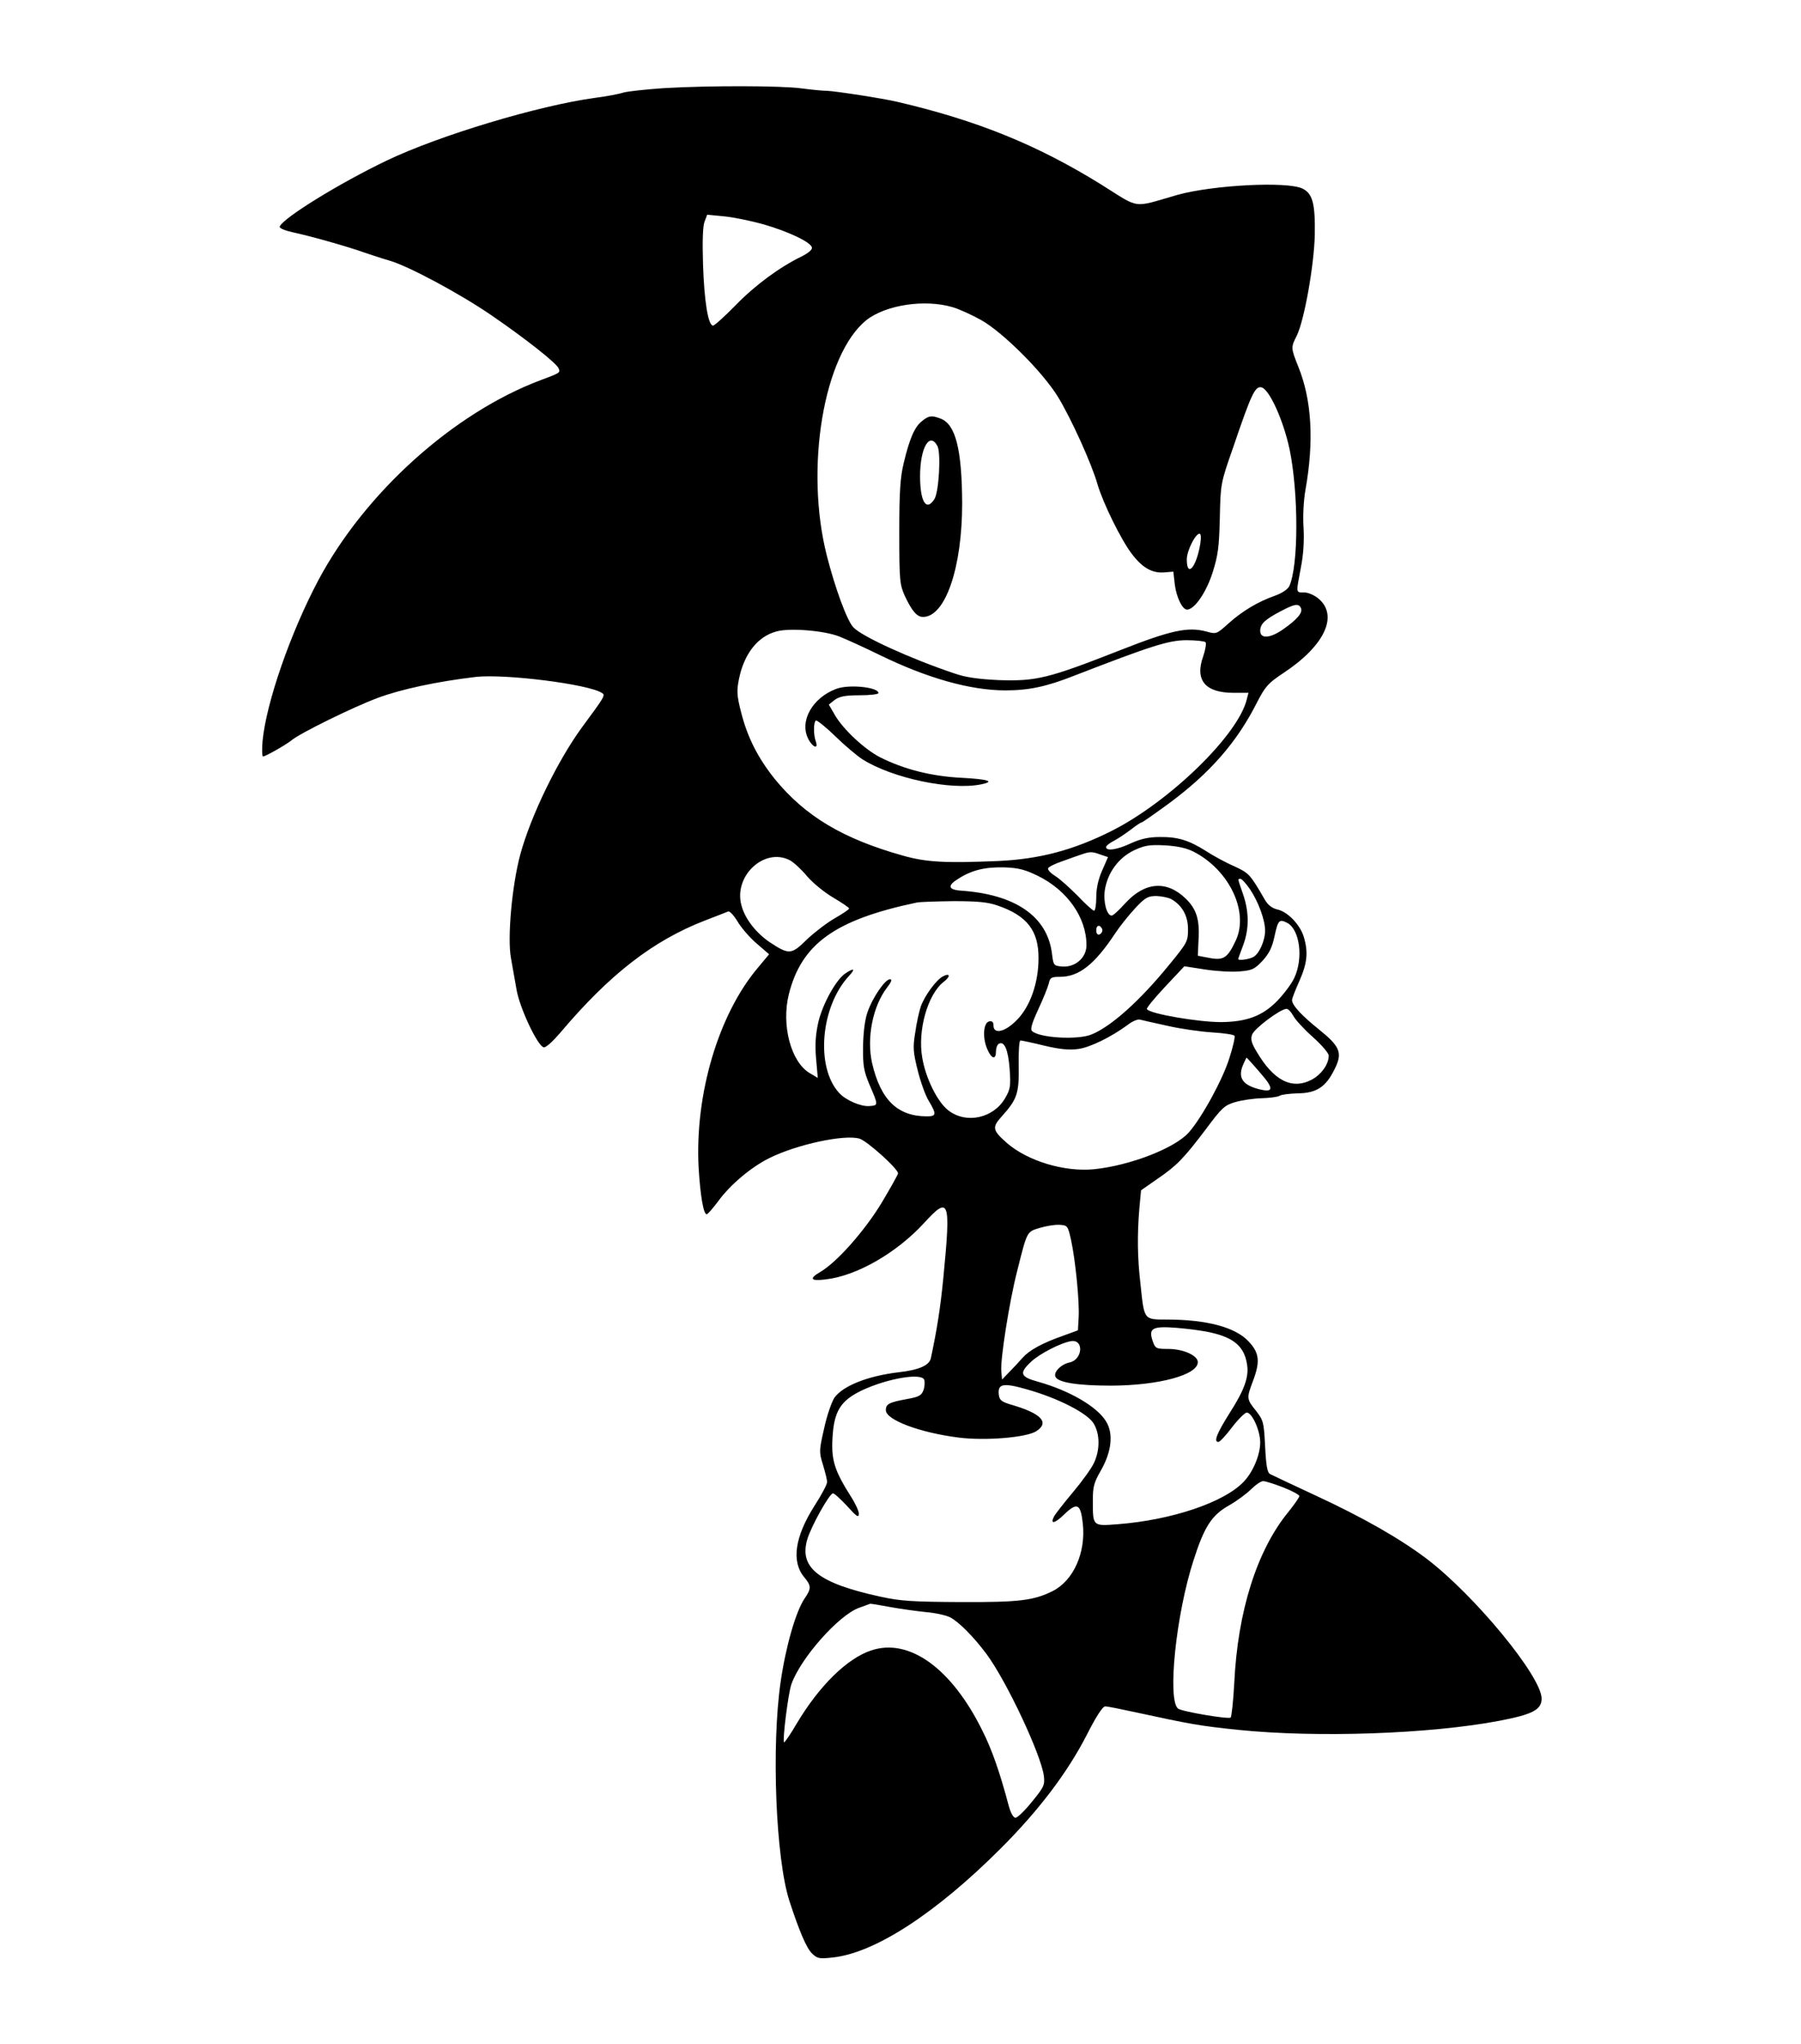 <?xml version="1.0" standalone="no"?>
<!DOCTYPE svg PUBLIC "-//W3C//DTD SVG 20010904//EN"
 "http://www.w3.org/TR/2001/REC-SVG-20010904/DTD/svg10.dtd">
<svg version="1.0" xmlns="http://www.w3.org/2000/svg"
 width="736pt" height="835pt" viewBox="0 0 736 835"
 preserveAspectRatio="xMidYMid meet">

<g transform="translate(0,835) scale(0.1,-0.1)"
fill="#000000" stroke="none">
<path d="M2713 7990 c-72 -5 -147 -13 -165 -18 -18 -6 -71 -16 -118 -22 -228
-31 -635 -153 -850 -256 -194 -93 -426 -236 -437 -270 -2 -6 22 -16 54 -23 79
-17 226 -59 293 -83 30 -10 75 -25 100 -32 78 -22 290 -136 417 -223 143 -98
268 -197 276 -218 7 -17 7 -18 -74 -48 -356 -134 -717 -459 -908 -817 -114
-215 -213 -500 -228 -657 -3 -35 -2 -63 2 -63 10 0 94 48 115 65 35 30 254
137 353 174 97 36 242 67 402 86 118 13 457 -29 514 -65 16 -9 14 -13 -80
-140 -101 -138 -210 -363 -253 -521 -34 -127 -53 -340 -38 -422 6 -34 16 -92
23 -130 13 -75 86 -230 111 -235 9 -2 38 25 68 60 201 238 379 376 591 458 46
18 89 34 95 37 6 2 23 -16 38 -41 14 -24 49 -65 77 -89 l52 -45 -45 -54 c-162
-191 -259 -518 -243 -818 7 -116 20 -190 33 -190 4 0 25 24 46 52 50 69 136
141 211 178 111 55 305 97 367 79 30 -8 158 -123 158 -142 0 -4 -30 -58 -67
-120 -69 -114 -183 -243 -250 -282 -48 -28 -41 -39 21 -31 127 14 291 109 402
230 104 114 110 95 79 -224 -12 -123 -26 -211 -51 -328 -6 -29 -49 -48 -129
-57 -128 -15 -229 -55 -265 -104 -11 -17 -31 -73 -42 -125 -21 -92 -21 -97 -5
-149 9 -30 17 -61 17 -71 0 -9 -23 -53 -51 -96 -81 -127 -96 -229 -42 -293 29
-35 29 -46 0 -88 -35 -53 -76 -194 -97 -340 -38 -262 -20 -721 36 -894 40
-122 69 -191 92 -214 22 -21 29 -23 83 -17 172 17 423 180 689 446 155 155
272 309 351 463 38 75 65 117 76 117 8 0 68 -12 132 -26 212 -46 255 -54 411
-70 321 -33 783 -17 1067 37 136 26 173 45 173 91 -1 91 -274 422 -470 571
-110 83 -259 168 -453 258 -95 44 -179 84 -187 88 -11 6 -16 34 -20 113 -5 99
-7 106 -37 145 -39 48 -39 52 -13 121 30 79 27 115 -16 161 -53 59 -171 91
-337 91 -93 0 -91 -2 -106 142 -13 110 -14 202 -5 311 l7 75 66 46 c79 54 107
82 200 205 64 86 75 96 118 109 27 8 75 15 108 16 33 1 66 5 74 10 7 5 41 9
75 10 76 1 114 26 149 97 35 68 24 94 -63 164 -71 57 -110 99 -110 120 0 7 14
42 30 78 32 72 37 117 18 180 -15 50 -66 103 -108 112 -21 5 -38 18 -50 38
-62 107 -65 110 -127 139 -35 15 -86 43 -115 62 -70 44 -115 58 -189 57 -43 0
-76 -7 -116 -25 -57 -27 -103 -34 -103 -16 0 5 15 17 33 26 17 9 48 30 68 45
20 16 40 29 43 29 4 0 55 36 114 79 166 123 277 249 359 412 34 66 46 79 108
120 168 111 226 234 143 304 -17 14 -42 25 -59 25 -34 0 -33 -5 -13 101 11 56
14 111 11 164 -3 48 0 110 8 155 35 197 26 365 -29 501 -31 78 -31 80 -7 127
31 63 71 287 74 413 2 128 -9 169 -51 189 -64 30 -366 14 -510 -26 -188 -54
-150 -59 -313 43 -262 162 -506 261 -832 337 -59 14 -254 44 -287 45 -19 0
-66 5 -105 10 -81 11 -371 12 -562 1z m406 -556 c101 -29 195 -73 199 -95 2
-9 -15 -23 -43 -37 -90 -44 -188 -116 -268 -198 -45 -46 -87 -84 -93 -84 -20
0 -36 98 -41 250 -3 94 -1 155 6 174 l11 29 72 -7 c39 -4 110 -19 157 -32z
m775 -339 c27 -8 79 -32 115 -52 88 -49 253 -213 315 -315 52 -85 137 -271
161 -356 23 -78 97 -228 140 -284 43 -57 83 -80 133 -76 l37 3 6 -53 c7 -53
31 -102 50 -102 30 0 78 69 104 150 23 72 27 106 30 225 3 139 3 141 55 289
74 218 89 248 114 244 32 -5 90 -132 116 -253 37 -180 37 -475 -1 -559 -6 -13
-30 -29 -58 -39 -71 -25 -134 -63 -190 -113 -50 -45 -50 -45 -93 -33 -74 19
-142 5 -348 -76 -298 -117 -345 -128 -499 -123 -83 4 -134 11 -180 27 -179 60
-381 152 -414 189 -26 28 -74 159 -108 292 -91 358 -13 821 161 962 80 63 240
87 354 53z m1011 -967 c-16 -96 -55 -140 -55 -63 0 35 35 105 52 105 6 0 7
-16 3 -42z m412 -263 c7 -19 -18 -47 -74 -86 -53 -37 -93 -39 -93 -6 0 28 18
46 85 81 57 30 73 32 82 11z m-1887 -115 c30 -12 105 -46 166 -76 193 -94 369
-144 513 -144 95 0 167 15 281 60 315 122 384 144 457 145 39 0 75 -4 79 -8 5
-4 0 -31 -9 -58 -35 -97 8 -149 124 -149 l61 0 -7 -27 c-35 -145 -314 -416
-550 -536 -159 -80 -296 -116 -466 -124 -218 -9 -293 -5 -389 22 -246 69 -399
161 -523 312 -69 86 -112 170 -138 272 -18 70 -19 89 -9 138 21 103 77 174
154 194 55 15 196 3 256 -21z m1448 -879 c146 -75 227 -246 172 -363 -33 -71
-50 -82 -107 -71 l-48 9 3 66 c5 83 -9 125 -52 167 -78 76 -167 69 -247 -18
-25 -28 -50 -51 -56 -51 -20 0 -35 56 -28 104 11 71 56 132 118 162 45 21 63
24 127 21 52 -3 88 -11 118 -26z m-380 -12 l30 -10 -24 -55 c-16 -36 -24 -73
-24 -109 0 -30 -4 -55 -9 -55 -5 0 -35 27 -67 61 -33 33 -74 70 -92 81 -18 11
-31 25 -29 31 2 6 28 19 58 29 29 11 65 23 79 28 35 12 43 12 78 -1z m-1270
-23 c15 -8 47 -37 70 -65 25 -29 72 -67 108 -88 35 -21 64 -40 64 -44 0 -4
-26 -21 -57 -39 -32 -18 -83 -57 -115 -87 -64 -63 -73 -64 -152 -12 -56 38
-102 96 -116 151 -33 120 94 238 198 184z m1014 -64 c120 -59 198 -170 198
-283 0 -51 -46 -91 -99 -87 -35 3 -36 4 -42 53 -19 152 -150 242 -373 257 -52
4 -55 21 -9 49 55 35 109 48 188 46 57 -2 84 -9 137 -35z m866 -54 c34 -50 62
-126 62 -169 0 -41 -24 -95 -48 -108 -18 -10 -62 -16 -62 -8 0 1 9 26 20 55
25 66 25 137 0 209 -23 67 -23 63 -10 63 5 0 22 -19 38 -42z m-321 -41 c44
-25 68 -68 68 -123 0 -49 -3 -55 -77 -145 -119 -146 -236 -251 -316 -284 -55
-24 -216 -15 -245 14 -7 7 0 32 26 88 20 43 39 90 43 106 5 24 11 27 46 27 77
0 141 50 225 177 19 29 56 75 82 103 41 44 52 50 87 50 21 -1 49 -6 61 -13z
m-710 -26 c120 -41 168 -103 167 -216 0 -101 -35 -198 -89 -252 -48 -49 -95
-59 -95 -22 0 14 -5 19 -17 17 -24 -4 -29 -65 -9 -112 17 -41 36 -47 36 -12 0
14 5 28 11 32 23 14 39 -23 45 -102 5 -70 3 -83 -18 -119 -48 -83 -159 -107
-232 -51 -44 33 -93 131 -107 215 -20 111 22 259 87 310 30 23 27 39 -4 22
-27 -15 -73 -78 -89 -122 -7 -21 -18 -70 -23 -108 -10 -59 -8 -80 10 -152 11
-45 31 -102 45 -125 33 -55 32 -64 -7 -64 -120 0 -189 67 -224 217 -23 102 2
232 61 309 18 23 22 34 12 34 -20 0 -72 -76 -92 -135 -11 -32 -17 -83 -18
-140 -1 -77 3 -100 26 -155 37 -86 37 -85 0 -88 -34 -3 -98 24 -125 55 -95
105 -75 350 41 476 28 30 22 35 -14 11 -38 -25 -93 -124 -111 -200 -11 -51
-14 -90 -9 -148 l7 -79 -32 19 c-78 45 -118 198 -86 324 52 205 189 303 521
373 11 3 79 5 150 6 101 0 142 -4 182 -18z m1184 -71 c51 -28 66 -145 28 -225
-11 -24 -43 -66 -70 -94 -60 -61 -124 -85 -229 -86 -94 0 -292 34 -303 53 -3
4 31 45 74 91 l79 84 84 -13 c45 -7 109 -11 141 -8 52 4 62 9 95 44 27 30 39
54 49 102 14 64 19 69 52 52z m-756 -30 c0 -7 -6 -15 -12 -17 -8 -3 -13 4 -13
17 0 13 5 20 13 18 6 -3 12 -11 12 -18z m780 -349 c8 -16 44 -55 80 -87 36
-32 65 -66 65 -76 0 -36 -31 -78 -71 -99 -81 -41 -155 -2 -224 116 -21 34 -25
51 -18 69 8 24 114 104 140 105 7 1 19 -12 28 -28z m-515 -41 c52 -12 135 -24
183 -27 48 -3 90 -9 92 -14 3 -4 -6 -45 -21 -91 -26 -85 -112 -243 -166 -304
-57 -64 -240 -135 -387 -150 -122 -12 -272 34 -356 107 -59 52 -62 64 -21 109
63 70 71 94 69 208 -1 56 2 102 7 102 5 0 48 -9 97 -21 62 -15 103 -19 138
-14 49 6 136 49 204 99 19 15 42 24 50 21 9 -2 59 -14 111 -25z m379 -191 c59
-67 57 -84 -8 -67 -66 18 -84 49 -59 103 6 14 12 25 12 25 1 0 26 -27 55 -61z
m-772 -684 c18 -83 35 -254 31 -317 l-3 -52 -60 -22 c-86 -30 -138 -59 -166
-90 -13 -15 -37 -41 -54 -58 l-30 -31 -3 33 c-5 46 33 286 64 407 42 168 40
163 92 179 26 8 62 14 81 13 34 -2 35 -4 48 -62z m575 -379 c92 -21 133 -58
144 -128 9 -51 -10 -105 -71 -200 -53 -84 -66 -118 -46 -118 6 0 31 27 56 60
25 33 53 60 60 60 22 0 55 -74 55 -122 0 -51 -30 -122 -68 -161 -80 -84 -294
-156 -514 -173 -103 -8 -102 -9 -102 96 0 56 4 73 32 122 45 78 53 152 22 202
-37 61 -150 126 -278 162 -73 20 -78 35 -29 81 34 33 126 80 166 85 51 6 45
-75 -7 -87 -35 -7 -67 -39 -59 -58 9 -24 90 -37 229 -37 195 1 353 44 353 96
0 27 -59 54 -122 54 -48 0 -52 2 -62 31 -19 54 -2 63 99 55 47 -4 111 -12 142
-20z m-1175 -192 c3 -9 2 -28 -3 -42 -8 -22 -18 -28 -69 -37 -71 -13 -85 -20
-85 -45 0 -40 139 -92 297 -112 109 -14 278 0 318 26 54 35 22 71 -95 106 -46
13 -55 20 -58 41 -6 47 16 52 114 24 128 -36 247 -97 273 -139 26 -42 27 -107
2 -161 -10 -22 -49 -76 -86 -120 -37 -44 -71 -88 -77 -98 -18 -35 2 -31 41 7
53 51 67 44 76 -37 13 -119 -38 -233 -123 -276 -78 -39 -138 -46 -377 -45
-194 1 -245 4 -327 22 -253 55 -333 118 -299 234 16 54 91 188 105 188 6 0 32
-24 58 -52 38 -42 47 -49 48 -32 0 11 -14 42 -32 70 -67 106 -81 148 -76 239
6 111 33 154 121 196 105 49 243 72 254 43z m1468 -440 c36 -14 65 -30 65 -35
0 -5 -20 -34 -45 -65 -128 -156 -207 -405 -221 -698 -4 -75 -11 -139 -15 -142
-12 -7 -201 25 -215 37 -44 37 -8 385 63 604 44 138 74 185 144 225 34 19 75
50 92 67 18 18 40 33 49 33 10 0 47 -12 83 -26z m-1609 -488 c44 -8 110 -17
148 -21 38 -3 82 -13 98 -21 36 -18 98 -81 150 -151 82 -111 223 -411 234
-498 4 -37 0 -45 -49 -105 -29 -36 -59 -65 -67 -65 -9 0 -20 20 -28 50 -36
135 -68 228 -108 307 -126 255 -300 379 -455 326 -98 -33 -211 -144 -303 -298
-26 -45 -50 -79 -52 -77 -7 7 17 200 30 237 37 106 194 284 278 313 24 9 44
16 44 16 1 1 37 -5 80 -13z"/>
<path d="M3768 6630 c-30 -23 -51 -71 -75 -172 -14 -58 -18 -116 -18 -283 0
-198 2 -213 23 -260 29 -61 49 -85 74 -85 91 0 160 200 160 464 -1 221 -27
323 -88 346 -36 14 -48 13 -76 -10z m63 -102 c15 -28 6 -186 -12 -216 -33 -53
-59 -13 -59 93 0 116 39 183 71 123z"/>
<path d="M3417 5536 c-96 -36 -150 -130 -115 -202 17 -36 44 -47 32 -13 -10
28 -10 77 0 86 3 3 39 -25 79 -64 39 -38 90 -81 112 -95 123 -77 360 -127 484
-102 59 12 31 21 -81 27 -120 6 -233 34 -332 84 -61 31 -150 113 -184 172
l-25 43 24 19 c19 14 42 19 102 19 42 0 77 4 77 9 0 24 -121 37 -173 17z"/>
</g>
</svg>
